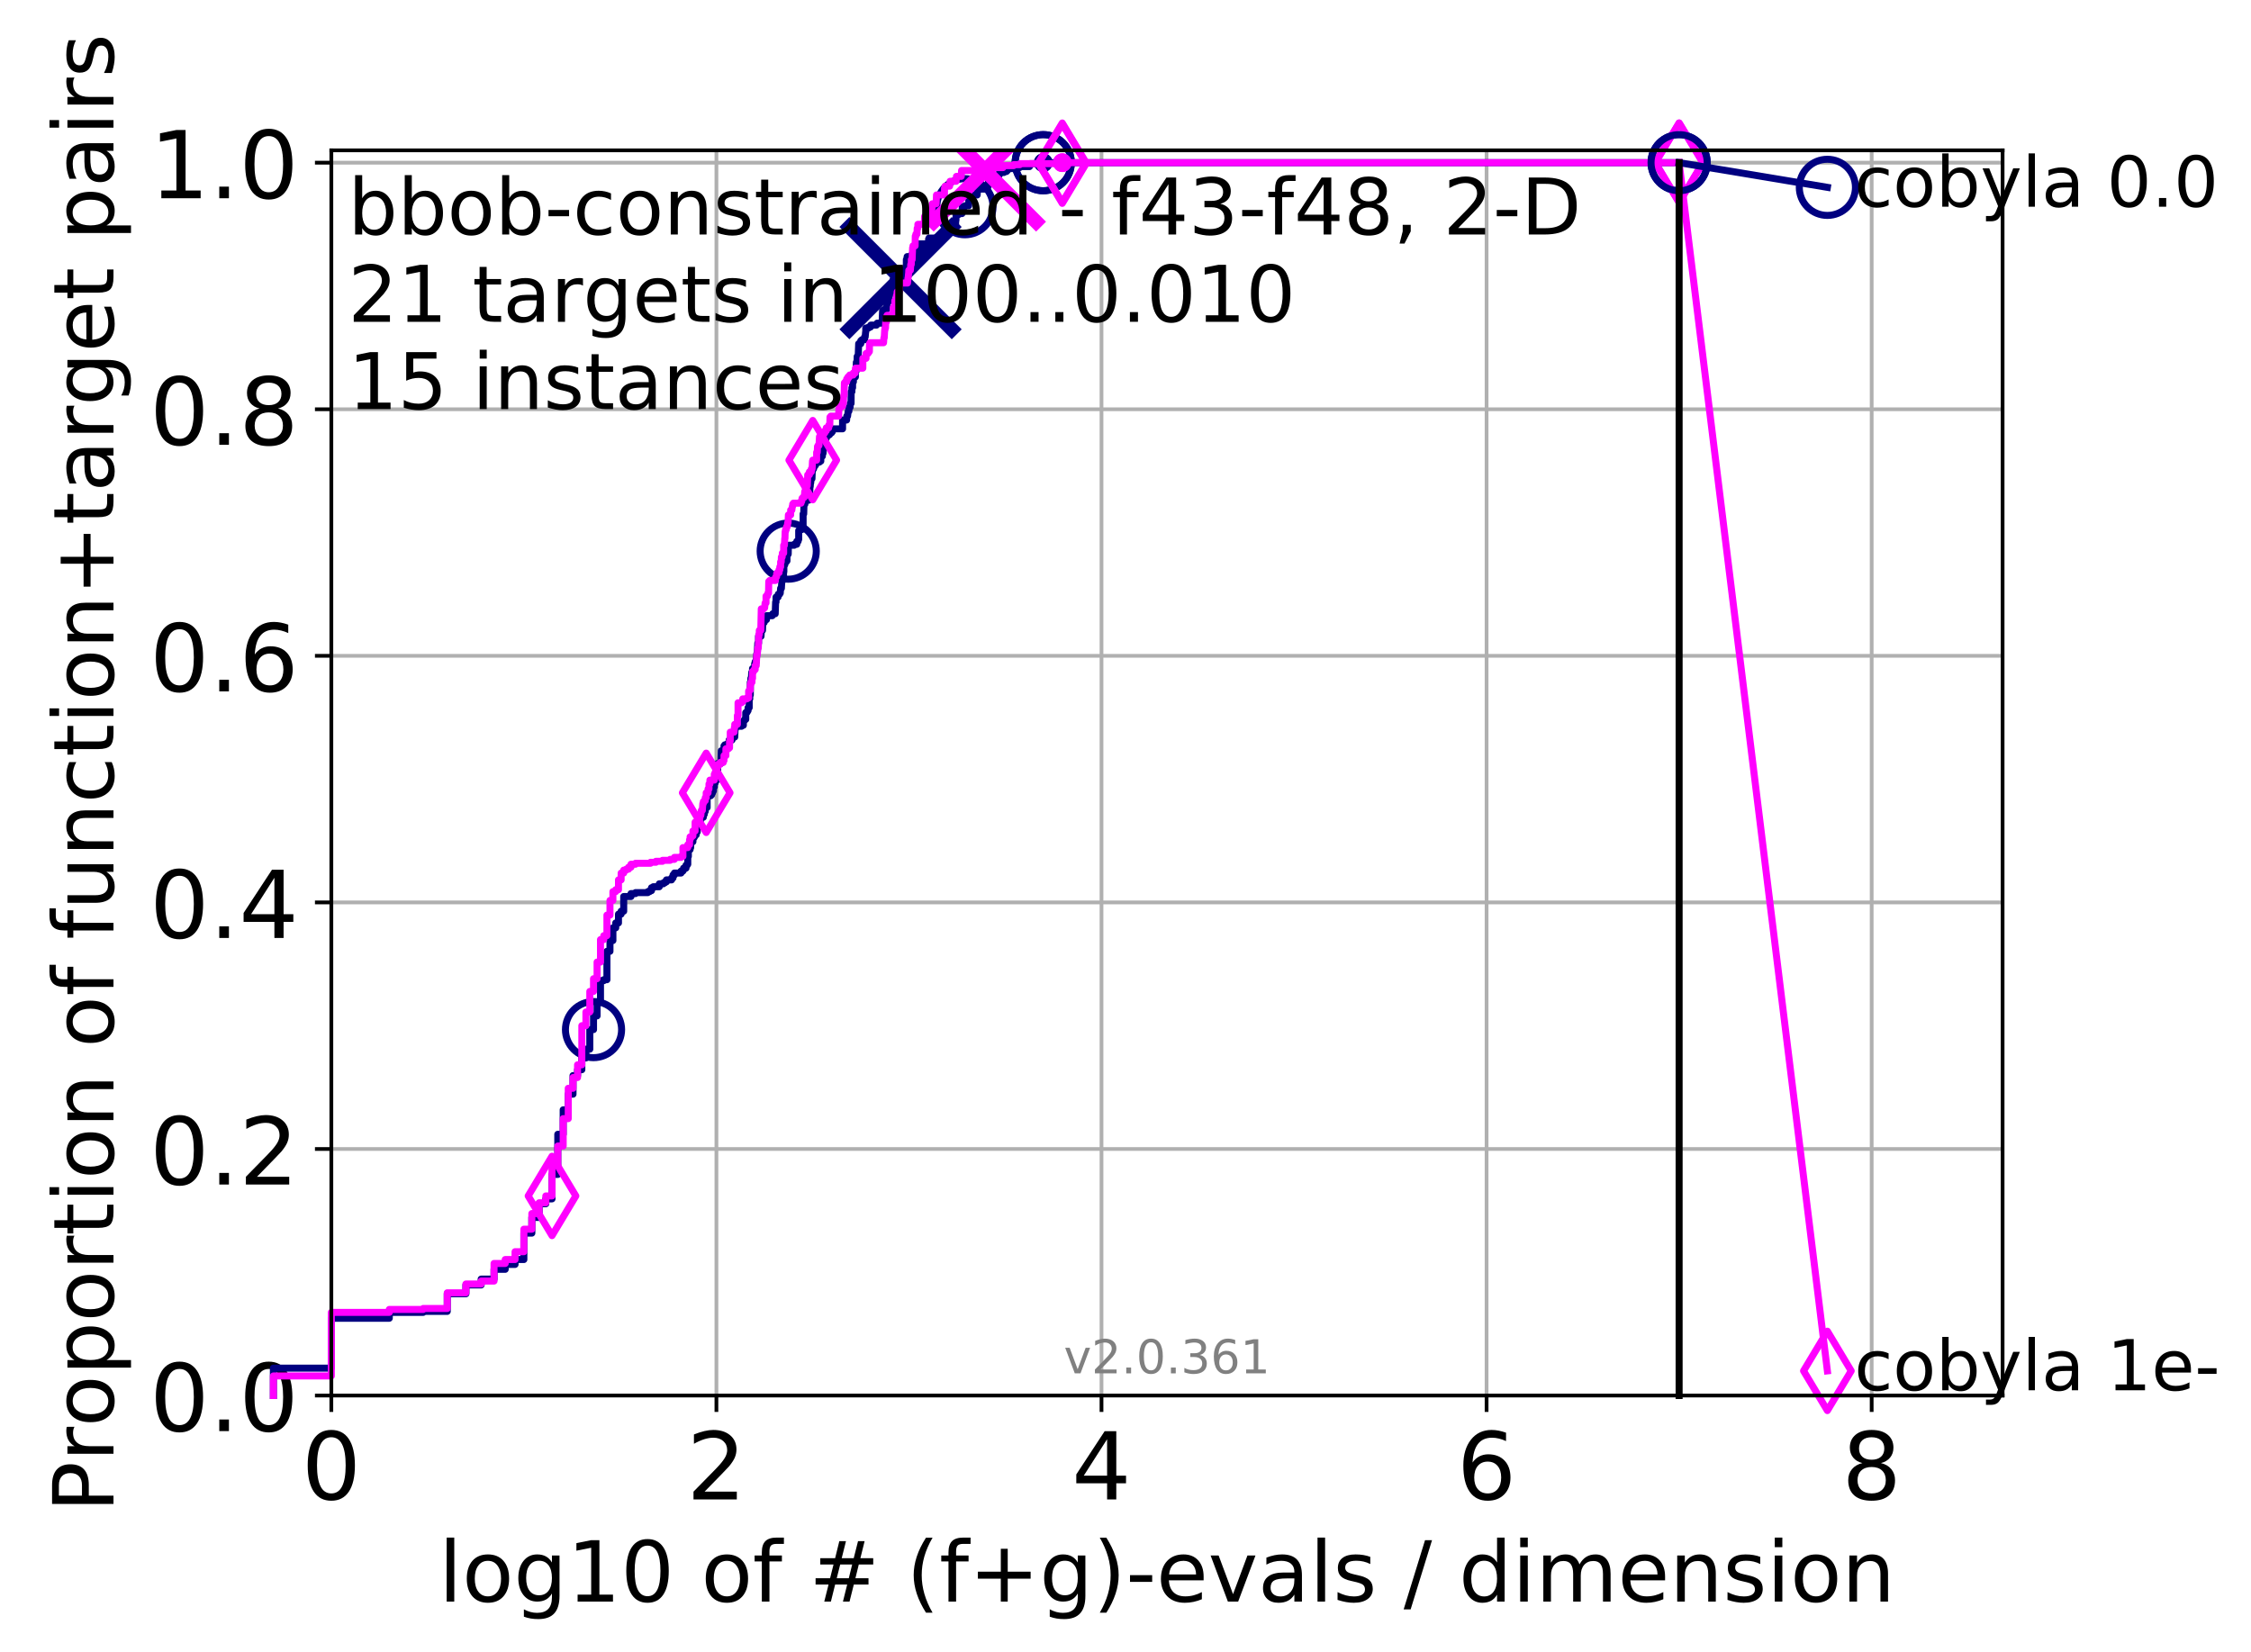 <?xml version="1.0" encoding="utf-8" standalone="no"?>
<!DOCTYPE svg PUBLIC "-//W3C//DTD SVG 1.1//EN"
  "http://www.w3.org/Graphics/SVG/1.1/DTD/svg11.dtd">
<!-- Created with matplotlib (http://matplotlib.org/) -->
<svg height="353pt" version="1.1" viewBox="0 0 481 353" width="481pt" xmlns="http://www.w3.org/2000/svg" xmlns:xlink="http://www.w3.org/1999/xlink">
 <defs>
  <style type="text/css">
*{stroke-linecap:butt;stroke-linejoin:round;}
  </style>
 </defs>
 <g id="figure_1">
  <g id="patch_1">
   <path d="M 0 353.222 
L 481.578 353.222 
L 481.578 0 
L 0 0 
z
" style="fill:#ffffff;"/>
  </g>
  <g id="axes_1">
   <g id="patch_2">
    <path d="M 70.8 298.245 
L 427.92 298.245 
L 427.92 32.133 
L 70.8 32.133 
z
" style="fill:#ffffff;"/>
   </g>
   <g id="matplotlib.axis_1">
    <g id="xtick_1">
     <g id="line2d_1">
      <path clip-path="url(#peae93526d0)" d="M 70.8 298.245 
L 70.8 32.133 
" style="fill:none;stroke:#b0b0b0;stroke-linecap:square;stroke-width:0.8;"/>
     </g>
     <g id="line2d_2">
      <defs>
       <path d="M 0 0 
L 0 3.5 
" id="mdd4fde21e7" style="stroke:#000000;stroke-width:0.8;"/>
      </defs>
      <g>
       <use style="stroke:#000000;stroke-width:0.8;" x="70.8" xlink:href="#mdd4fde21e7" y="298.245"/>
      </g>
     </g>
     <g id="text_1">
      <!-- 0 -->
      <defs>
       <path d="M 31.781 66.406 
Q 24.172 66.406 20.328 58.906 
Q 16.5 51.422 16.5 36.375 
Q 16.5 21.391 20.328 13.891 
Q 24.172 6.391 31.781 6.391 
Q 39.453 6.391 43.281 13.891 
Q 47.125 21.391 47.125 36.375 
Q 47.125 51.422 43.281 58.906 
Q 39.453 66.406 31.781 66.406 
z
M 31.781 74.219 
Q 44.047 74.219 50.516 64.516 
Q 56.984 54.828 56.984 36.375 
Q 56.984 17.969 50.516 8.266 
Q 44.047 -1.422 31.781 -1.422 
Q 19.531 -1.422 13.062 8.266 
Q 6.594 17.969 6.594 36.375 
Q 6.594 54.828 13.062 64.516 
Q 19.531 74.219 31.781 74.219 
z
" id="DejaVuSans-30"/>
      </defs>
      <g transform="translate(64.438 320.442)scale(0.2 -0.2)">
       <use xlink:href="#DejaVuSans-30"/>
      </g>
     </g>
    </g>
    <g id="xtick_2">
     <g id="line2d_3">
      <path clip-path="url(#peae93526d0)" d="M 153.086 298.245 
L 153.086 32.133 
" style="fill:none;stroke:#b0b0b0;stroke-linecap:square;stroke-width:0.8;"/>
     </g>
     <g id="line2d_4">
      <g>
       <use style="stroke:#000000;stroke-width:0.8;" x="153.086" xlink:href="#mdd4fde21e7" y="298.245"/>
      </g>
     </g>
     <g id="text_2">
      <!-- 2 -->
      <defs>
       <path d="M 19.188 8.297 
L 53.609 8.297 
L 53.609 0 
L 7.328 0 
L 7.328 8.297 
Q 12.938 14.109 22.625 23.891 
Q 32.328 33.688 34.812 36.531 
Q 39.547 41.844 41.422 45.531 
Q 43.312 49.219 43.312 52.781 
Q 43.312 58.594 39.234 62.25 
Q 35.156 65.922 28.609 65.922 
Q 23.969 65.922 18.812 64.312 
Q 13.672 62.703 7.812 59.422 
L 7.812 69.391 
Q 13.766 71.781 18.938 73 
Q 24.125 74.219 28.422 74.219 
Q 39.75 74.219 46.484 68.547 
Q 53.219 62.891 53.219 53.422 
Q 53.219 48.922 51.531 44.891 
Q 49.859 40.875 45.406 35.406 
Q 44.188 33.984 37.641 27.219 
Q 31.109 20.453 19.188 8.297 
z
" id="DejaVuSans-32"/>
      </defs>
      <g transform="translate(146.723 320.442)scale(0.2 -0.2)">
       <use xlink:href="#DejaVuSans-32"/>
      </g>
     </g>
    </g>
    <g id="xtick_3">
     <g id="line2d_5">
      <path clip-path="url(#peae93526d0)" d="M 235.371 298.245 
L 235.371 32.133 
" style="fill:none;stroke:#b0b0b0;stroke-linecap:square;stroke-width:0.8;"/>
     </g>
     <g id="line2d_6">
      <g>
       <use style="stroke:#000000;stroke-width:0.8;" x="235.371" xlink:href="#mdd4fde21e7" y="298.245"/>
      </g>
     </g>
     <g id="text_3">
      <!-- 4 -->
      <defs>
       <path d="M 37.797 64.312 
L 12.891 25.391 
L 37.797 25.391 
z
M 35.203 72.906 
L 47.609 72.906 
L 47.609 25.391 
L 58.016 25.391 
L 58.016 17.188 
L 47.609 17.188 
L 47.609 0 
L 37.797 0 
L 37.797 17.188 
L 4.891 17.188 
L 4.891 26.703 
z
" id="DejaVuSans-34"/>
      </defs>
      <g transform="translate(229.009 320.442)scale(0.2 -0.2)">
       <use xlink:href="#DejaVuSans-34"/>
      </g>
     </g>
    </g>
    <g id="xtick_4">
     <g id="line2d_7">
      <path clip-path="url(#peae93526d0)" d="M 317.657 298.245 
L 317.657 32.133 
" style="fill:none;stroke:#b0b0b0;stroke-linecap:square;stroke-width:0.8;"/>
     </g>
     <g id="line2d_8">
      <g>
       <use style="stroke:#000000;stroke-width:0.8;" x="317.657" xlink:href="#mdd4fde21e7" y="298.245"/>
      </g>
     </g>
     <g id="text_4">
      <!-- 6 -->
      <defs>
       <path d="M 33.016 40.375 
Q 26.375 40.375 22.484 35.828 
Q 18.609 31.297 18.609 23.391 
Q 18.609 15.531 22.484 10.953 
Q 26.375 6.391 33.016 6.391 
Q 39.656 6.391 43.531 10.953 
Q 47.406 15.531 47.406 23.391 
Q 47.406 31.297 43.531 35.828 
Q 39.656 40.375 33.016 40.375 
z
M 52.594 71.297 
L 52.594 62.312 
Q 48.875 64.062 45.094 64.984 
Q 41.312 65.922 37.594 65.922 
Q 27.828 65.922 22.672 59.328 
Q 17.531 52.734 16.797 39.406 
Q 19.672 43.656 24.016 45.922 
Q 28.375 48.188 33.594 48.188 
Q 44.578 48.188 50.953 41.516 
Q 57.328 34.859 57.328 23.391 
Q 57.328 12.156 50.688 5.359 
Q 44.047 -1.422 33.016 -1.422 
Q 20.359 -1.422 13.672 8.266 
Q 6.984 17.969 6.984 36.375 
Q 6.984 53.656 15.188 63.938 
Q 23.391 74.219 37.203 74.219 
Q 40.922 74.219 44.703 73.484 
Q 48.484 72.75 52.594 71.297 
z
" id="DejaVuSans-36"/>
      </defs>
      <g transform="translate(311.295 320.442)scale(0.2 -0.2)">
       <use xlink:href="#DejaVuSans-36"/>
      </g>
     </g>
    </g>
    <g id="xtick_5">
     <g id="line2d_9">
      <path clip-path="url(#peae93526d0)" d="M 399.943 298.245 
L 399.943 32.133 
" style="fill:none;stroke:#b0b0b0;stroke-linecap:square;stroke-width:0.8;"/>
     </g>
     <g id="line2d_10">
      <g>
       <use style="stroke:#000000;stroke-width:0.8;" x="399.943" xlink:href="#mdd4fde21e7" y="298.245"/>
      </g>
     </g>
     <g id="text_5">
      <!-- 8 -->
      <defs>
       <path d="M 31.781 34.625 
Q 24.75 34.625 20.719 30.859 
Q 16.703 27.094 16.703 20.516 
Q 16.703 13.922 20.719 10.156 
Q 24.75 6.391 31.781 6.391 
Q 38.812 6.391 42.859 10.172 
Q 46.922 13.969 46.922 20.516 
Q 46.922 27.094 42.891 30.859 
Q 38.875 34.625 31.781 34.625 
z
M 21.922 38.812 
Q 15.578 40.375 12.031 44.719 
Q 8.5 49.078 8.5 55.328 
Q 8.5 64.062 14.719 69.141 
Q 20.953 74.219 31.781 74.219 
Q 42.672 74.219 48.875 69.141 
Q 55.078 64.062 55.078 55.328 
Q 55.078 49.078 51.531 44.719 
Q 48 40.375 41.703 38.812 
Q 48.828 37.156 52.797 32.312 
Q 56.781 27.484 56.781 20.516 
Q 56.781 9.906 50.312 4.234 
Q 43.844 -1.422 31.781 -1.422 
Q 19.734 -1.422 13.25 4.234 
Q 6.781 9.906 6.781 20.516 
Q 6.781 27.484 10.781 32.312 
Q 14.797 37.156 21.922 38.812 
z
M 18.312 54.391 
Q 18.312 48.734 21.844 45.562 
Q 25.391 42.391 31.781 42.391 
Q 38.141 42.391 41.719 45.562 
Q 45.312 48.734 45.312 54.391 
Q 45.312 60.062 41.719 63.234 
Q 38.141 66.406 31.781 66.406 
Q 25.391 66.406 21.844 63.234 
Q 18.312 60.062 18.312 54.391 
z
" id="DejaVuSans-38"/>
      </defs>
      <g transform="translate(393.58 320.442)scale(0.2 -0.2)">
       <use xlink:href="#DejaVuSans-38"/>
      </g>
     </g>
    </g>
    <g id="text_6">
     <!-- log10 of # (f+g)-evals / dimension -->
     <defs>
      <path d="M 9.422 75.984 
L 18.406 75.984 
L 18.406 0 
L 9.422 0 
z
" id="DejaVuSans-6c"/>
      <path d="M 30.609 48.391 
Q 23.391 48.391 19.188 42.75 
Q 14.984 37.109 14.984 27.297 
Q 14.984 17.484 19.156 11.844 
Q 23.344 6.203 30.609 6.203 
Q 37.797 6.203 41.984 11.859 
Q 46.188 17.531 46.188 27.297 
Q 46.188 37.016 41.984 42.703 
Q 37.797 48.391 30.609 48.391 
z
M 30.609 56 
Q 42.328 56 49.016 48.375 
Q 55.719 40.766 55.719 27.297 
Q 55.719 13.875 49.016 6.219 
Q 42.328 -1.422 30.609 -1.422 
Q 18.844 -1.422 12.172 6.219 
Q 5.516 13.875 5.516 27.297 
Q 5.516 40.766 12.172 48.375 
Q 18.844 56 30.609 56 
z
" id="DejaVuSans-6f"/>
      <path d="M 45.406 27.984 
Q 45.406 37.75 41.375 43.109 
Q 37.359 48.484 30.078 48.484 
Q 22.859 48.484 18.828 43.109 
Q 14.797 37.75 14.797 27.984 
Q 14.797 18.266 18.828 12.891 
Q 22.859 7.516 30.078 7.516 
Q 37.359 7.516 41.375 12.891 
Q 45.406 18.266 45.406 27.984 
z
M 54.391 6.781 
Q 54.391 -7.172 48.188 -13.984 
Q 42 -20.797 29.203 -20.797 
Q 24.469 -20.797 20.266 -20.094 
Q 16.062 -19.391 12.109 -17.922 
L 12.109 -9.188 
Q 16.062 -11.328 19.922 -12.344 
Q 23.781 -13.375 27.781 -13.375 
Q 36.625 -13.375 41.016 -8.766 
Q 45.406 -4.156 45.406 5.172 
L 45.406 9.625 
Q 42.625 4.781 38.281 2.391 
Q 33.938 0 27.875 0 
Q 17.828 0 11.672 7.656 
Q 5.516 15.328 5.516 27.984 
Q 5.516 40.672 11.672 48.328 
Q 17.828 56 27.875 56 
Q 33.938 56 38.281 53.609 
Q 42.625 51.219 45.406 46.391 
L 45.406 54.688 
L 54.391 54.688 
z
" id="DejaVuSans-67"/>
      <path d="M 12.406 8.297 
L 28.516 8.297 
L 28.516 63.922 
L 10.984 60.406 
L 10.984 69.391 
L 28.422 72.906 
L 38.281 72.906 
L 38.281 8.297 
L 54.391 8.297 
L 54.391 0 
L 12.406 0 
z
" id="DejaVuSans-31"/>
      <path id="DejaVuSans-20"/>
      <path d="M 37.109 75.984 
L 37.109 68.5 
L 28.516 68.5 
Q 23.688 68.5 21.797 66.547 
Q 19.922 64.594 19.922 59.516 
L 19.922 54.688 
L 34.719 54.688 
L 34.719 47.703 
L 19.922 47.703 
L 19.922 0 
L 10.891 0 
L 10.891 47.703 
L 2.297 47.703 
L 2.297 54.688 
L 10.891 54.688 
L 10.891 58.5 
Q 10.891 67.625 15.141 71.797 
Q 19.391 75.984 28.609 75.984 
z
" id="DejaVuSans-66"/>
      <path d="M 51.125 44 
L 36.922 44 
L 32.812 27.688 
L 47.125 27.688 
z
M 43.797 71.781 
L 38.719 51.516 
L 52.984 51.516 
L 58.109 71.781 
L 65.922 71.781 
L 60.891 51.516 
L 76.125 51.516 
L 76.125 44 
L 58.984 44 
L 54.984 27.688 
L 70.516 27.688 
L 70.516 20.219 
L 53.078 20.219 
L 48 0 
L 40.188 0 
L 45.219 20.219 
L 30.906 20.219 
L 25.875 0 
L 18.016 0 
L 23.094 20.219 
L 7.719 20.219 
L 7.719 27.688 
L 24.906 27.688 
L 29 44 
L 13.281 44 
L 13.281 51.516 
L 30.906 51.516 
L 35.891 71.781 
z
" id="DejaVuSans-23"/>
      <path d="M 31 75.875 
Q 24.469 64.656 21.281 53.656 
Q 18.109 42.672 18.109 31.391 
Q 18.109 20.125 21.312 9.062 
Q 24.516 -2 31 -13.188 
L 23.188 -13.188 
Q 15.875 -1.703 12.234 9.375 
Q 8.594 20.453 8.594 31.391 
Q 8.594 42.281 12.203 53.312 
Q 15.828 64.359 23.188 75.875 
z
" id="DejaVuSans-28"/>
      <path d="M 46 62.703 
L 46 35.5 
L 73.188 35.5 
L 73.188 27.203 
L 46 27.203 
L 46 0 
L 37.797 0 
L 37.797 27.203 
L 10.594 27.203 
L 10.594 35.5 
L 37.797 35.5 
L 37.797 62.703 
z
" id="DejaVuSans-2b"/>
      <path d="M 8.016 75.875 
L 15.828 75.875 
Q 23.141 64.359 26.781 53.312 
Q 30.422 42.281 30.422 31.391 
Q 30.422 20.453 26.781 9.375 
Q 23.141 -1.703 15.828 -13.188 
L 8.016 -13.188 
Q 14.5 -2 17.703 9.062 
Q 20.906 20.125 20.906 31.391 
Q 20.906 42.672 17.703 53.656 
Q 14.5 64.656 8.016 75.875 
z
" id="DejaVuSans-29"/>
      <path d="M 4.891 31.391 
L 31.203 31.391 
L 31.203 23.391 
L 4.891 23.391 
z
" id="DejaVuSans-2d"/>
      <path d="M 56.203 29.594 
L 56.203 25.203 
L 14.891 25.203 
Q 15.484 15.922 20.484 11.062 
Q 25.484 6.203 34.422 6.203 
Q 39.594 6.203 44.453 7.469 
Q 49.312 8.734 54.109 11.281 
L 54.109 2.781 
Q 49.266 0.734 44.188 -0.344 
Q 39.109 -1.422 33.891 -1.422 
Q 20.797 -1.422 13.156 6.188 
Q 5.516 13.812 5.516 26.812 
Q 5.516 40.234 12.766 48.109 
Q 20.016 56 32.328 56 
Q 43.359 56 49.781 48.891 
Q 56.203 41.797 56.203 29.594 
z
M 47.219 32.234 
Q 47.125 39.594 43.094 43.984 
Q 39.062 48.391 32.422 48.391 
Q 24.906 48.391 20.391 44.141 
Q 15.875 39.891 15.188 32.172 
z
" id="DejaVuSans-65"/>
      <path d="M 2.984 54.688 
L 12.5 54.688 
L 29.594 8.797 
L 46.688 54.688 
L 56.203 54.688 
L 35.688 0 
L 23.484 0 
z
" id="DejaVuSans-76"/>
      <path d="M 34.281 27.484 
Q 23.391 27.484 19.188 25 
Q 14.984 22.516 14.984 16.5 
Q 14.984 11.719 18.141 8.906 
Q 21.297 6.109 26.703 6.109 
Q 34.188 6.109 38.703 11.406 
Q 43.219 16.703 43.219 25.484 
L 43.219 27.484 
z
M 52.203 31.203 
L 52.203 0 
L 43.219 0 
L 43.219 8.297 
Q 40.141 3.328 35.547 0.953 
Q 30.953 -1.422 24.312 -1.422 
Q 15.922 -1.422 10.953 3.297 
Q 6 8.016 6 15.922 
Q 6 25.141 12.172 29.828 
Q 18.359 34.516 30.609 34.516 
L 43.219 34.516 
L 43.219 35.406 
Q 43.219 41.609 39.141 45 
Q 35.062 48.391 27.688 48.391 
Q 23 48.391 18.547 47.266 
Q 14.109 46.141 10.016 43.891 
L 10.016 52.203 
Q 14.938 54.109 19.578 55.047 
Q 24.219 56 28.609 56 
Q 40.484 56 46.344 49.844 
Q 52.203 43.703 52.203 31.203 
z
" id="DejaVuSans-61"/>
      <path d="M 44.281 53.078 
L 44.281 44.578 
Q 40.484 46.531 36.375 47.5 
Q 32.281 48.484 27.875 48.484 
Q 21.188 48.484 17.844 46.438 
Q 14.5 44.391 14.5 40.281 
Q 14.5 37.156 16.891 35.375 
Q 19.281 33.594 26.516 31.984 
L 29.594 31.297 
Q 39.156 29.25 43.188 25.516 
Q 47.219 21.781 47.219 15.094 
Q 47.219 7.469 41.188 3.016 
Q 35.156 -1.422 24.609 -1.422 
Q 20.219 -1.422 15.453 -0.562 
Q 10.688 0.297 5.422 2 
L 5.422 11.281 
Q 10.406 8.688 15.234 7.391 
Q 20.062 6.109 24.812 6.109 
Q 31.156 6.109 34.562 8.281 
Q 37.984 10.453 37.984 14.406 
Q 37.984 18.062 35.516 20.016 
Q 33.062 21.969 24.703 23.781 
L 21.578 24.516 
Q 13.234 26.266 9.516 29.906 
Q 5.812 33.547 5.812 39.891 
Q 5.812 47.609 11.281 51.797 
Q 16.75 56 26.812 56 
Q 31.781 56 36.172 55.266 
Q 40.578 54.547 44.281 53.078 
z
" id="DejaVuSans-73"/>
      <path d="M 25.391 72.906 
L 33.688 72.906 
L 8.297 -9.281 
L 0 -9.281 
z
" id="DejaVuSans-2f"/>
      <path d="M 45.406 46.391 
L 45.406 75.984 
L 54.391 75.984 
L 54.391 0 
L 45.406 0 
L 45.406 8.203 
Q 42.578 3.328 38.25 0.953 
Q 33.938 -1.422 27.875 -1.422 
Q 17.969 -1.422 11.734 6.484 
Q 5.516 14.406 5.516 27.297 
Q 5.516 40.188 11.734 48.094 
Q 17.969 56 27.875 56 
Q 33.938 56 38.25 53.625 
Q 42.578 51.266 45.406 46.391 
z
M 14.797 27.297 
Q 14.797 17.391 18.875 11.75 
Q 22.953 6.109 30.078 6.109 
Q 37.203 6.109 41.297 11.75 
Q 45.406 17.391 45.406 27.297 
Q 45.406 37.203 41.297 42.844 
Q 37.203 48.484 30.078 48.484 
Q 22.953 48.484 18.875 42.844 
Q 14.797 37.203 14.797 27.297 
z
" id="DejaVuSans-64"/>
      <path d="M 9.422 54.688 
L 18.406 54.688 
L 18.406 0 
L 9.422 0 
z
M 9.422 75.984 
L 18.406 75.984 
L 18.406 64.594 
L 9.422 64.594 
z
" id="DejaVuSans-69"/>
      <path d="M 52 44.188 
Q 55.375 50.25 60.062 53.125 
Q 64.75 56 71.094 56 
Q 79.641 56 84.281 50.016 
Q 88.922 44.047 88.922 33.016 
L 88.922 0 
L 79.891 0 
L 79.891 32.719 
Q 79.891 40.578 77.094 44.375 
Q 74.312 48.188 68.609 48.188 
Q 61.625 48.188 57.562 43.547 
Q 53.516 38.922 53.516 30.906 
L 53.516 0 
L 44.484 0 
L 44.484 32.719 
Q 44.484 40.625 41.703 44.406 
Q 38.922 48.188 33.109 48.188 
Q 26.219 48.188 22.156 43.531 
Q 18.109 38.875 18.109 30.906 
L 18.109 0 
L 9.078 0 
L 9.078 54.688 
L 18.109 54.688 
L 18.109 46.188 
Q 21.188 51.219 25.484 53.609 
Q 29.781 56 35.688 56 
Q 41.656 56 45.828 52.969 
Q 50 49.953 52 44.188 
z
" id="DejaVuSans-6d"/>
      <path d="M 54.891 33.016 
L 54.891 0 
L 45.906 0 
L 45.906 32.719 
Q 45.906 40.484 42.875 44.328 
Q 39.844 48.188 33.797 48.188 
Q 26.516 48.188 22.312 43.547 
Q 18.109 38.922 18.109 30.906 
L 18.109 0 
L 9.078 0 
L 9.078 54.688 
L 18.109 54.688 
L 18.109 46.188 
Q 21.344 51.125 25.703 53.562 
Q 30.078 56 35.797 56 
Q 45.219 56 50.047 50.172 
Q 54.891 44.344 54.891 33.016 
z
" id="DejaVuSans-6e"/>
     </defs>
     <g transform="translate(93.753 342.279)scale(0.18 -0.18)">
      <use xlink:href="#DejaVuSans-6c"/>
      <use x="27.783" xlink:href="#DejaVuSans-6f"/>
      <use x="88.965" xlink:href="#DejaVuSans-67"/>
      <use x="152.441" xlink:href="#DejaVuSans-31"/>
      <use x="216.064" xlink:href="#DejaVuSans-30"/>
      <use x="279.688" xlink:href="#DejaVuSans-20"/>
      <use x="311.475" xlink:href="#DejaVuSans-6f"/>
      <use x="372.656" xlink:href="#DejaVuSans-66"/>
      <use x="407.861" xlink:href="#DejaVuSans-20"/>
      <use x="439.648" xlink:href="#DejaVuSans-23"/>
      <use x="523.438" xlink:href="#DejaVuSans-20"/>
      <use x="555.225" xlink:href="#DejaVuSans-28"/>
      <use x="594.238" xlink:href="#DejaVuSans-66"/>
      <use x="629.443" xlink:href="#DejaVuSans-2b"/>
      <use x="713.232" xlink:href="#DejaVuSans-67"/>
      <use x="776.709" xlink:href="#DejaVuSans-29"/>
      <use x="815.723" xlink:href="#DejaVuSans-2d"/>
      <use x="851.807" xlink:href="#DejaVuSans-65"/>
      <use x="913.33" xlink:href="#DejaVuSans-76"/>
      <use x="972.51" xlink:href="#DejaVuSans-61"/>
      <use x="1033.789" xlink:href="#DejaVuSans-6c"/>
      <use x="1061.572" xlink:href="#DejaVuSans-73"/>
      <use x="1113.672" xlink:href="#DejaVuSans-20"/>
      <use x="1145.459" xlink:href="#DejaVuSans-2f"/>
      <use x="1179.15" xlink:href="#DejaVuSans-20"/>
      <use x="1210.938" xlink:href="#DejaVuSans-64"/>
      <use x="1274.414" xlink:href="#DejaVuSans-69"/>
      <use x="1302.197" xlink:href="#DejaVuSans-6d"/>
      <use x="1399.609" xlink:href="#DejaVuSans-65"/>
      <use x="1461.133" xlink:href="#DejaVuSans-6e"/>
      <use x="1524.512" xlink:href="#DejaVuSans-73"/>
      <use x="1576.611" xlink:href="#DejaVuSans-69"/>
      <use x="1604.395" xlink:href="#DejaVuSans-6f"/>
      <use x="1665.576" xlink:href="#DejaVuSans-6e"/>
     </g>
    </g>
   </g>
   <g id="matplotlib.axis_2">
    <g id="ytick_1">
     <g id="line2d_11">
      <path clip-path="url(#peae93526d0)" d="M 70.8 298.245 
L 427.92 298.245 
" style="fill:none;stroke:#b0b0b0;stroke-linecap:square;stroke-width:0.8;"/>
     </g>
     <g id="line2d_12">
      <defs>
       <path d="M 0 0 
L -3.5 0 
" id="m7a20c64903" style="stroke:#000000;stroke-width:0.8;"/>
      </defs>
      <g>
       <use style="stroke:#000000;stroke-width:0.8;" x="70.8" xlink:href="#m7a20c64903" y="298.245"/>
      </g>
     </g>
     <g id="text_7">
      <!-- 0.0 -->
      <defs>
       <path d="M 10.688 12.406 
L 21 12.406 
L 21 0 
L 10.688 0 
z
" id="DejaVuSans-2e"/>
      </defs>
      <g transform="translate(31.994 305.844)scale(0.2 -0.2)">
       <use xlink:href="#DejaVuSans-30"/>
       <use x="63.623" xlink:href="#DejaVuSans-2e"/>
       <use x="95.41" xlink:href="#DejaVuSans-30"/>
      </g>
     </g>
    </g>
    <g id="ytick_2">
     <g id="line2d_13">
      <path clip-path="url(#peae93526d0)" d="M 70.8 245.55 
L 427.92 245.55 
" style="fill:none;stroke:#b0b0b0;stroke-linecap:square;stroke-width:0.8;"/>
     </g>
     <g id="line2d_14">
      <g>
       <use style="stroke:#000000;stroke-width:0.8;" x="70.8" xlink:href="#m7a20c64903" y="245.55"/>
      </g>
     </g>
     <g id="text_8">
      <!-- 0.2 -->
      <g transform="translate(31.994 253.148)scale(0.2 -0.2)">
       <use xlink:href="#DejaVuSans-30"/>
       <use x="63.623" xlink:href="#DejaVuSans-2e"/>
       <use x="95.41" xlink:href="#DejaVuSans-32"/>
      </g>
     </g>
    </g>
    <g id="ytick_3">
     <g id="line2d_15">
      <path clip-path="url(#peae93526d0)" d="M 70.8 192.854 
L 427.92 192.854 
" style="fill:none;stroke:#b0b0b0;stroke-linecap:square;stroke-width:0.8;"/>
     </g>
     <g id="line2d_16">
      <g>
       <use style="stroke:#000000;stroke-width:0.8;" x="70.8" xlink:href="#m7a20c64903" y="192.854"/>
      </g>
     </g>
     <g id="text_9">
      <!-- 0.4 -->
      <g transform="translate(31.994 200.453)scale(0.2 -0.2)">
       <use xlink:href="#DejaVuSans-30"/>
       <use x="63.623" xlink:href="#DejaVuSans-2e"/>
       <use x="95.41" xlink:href="#DejaVuSans-34"/>
      </g>
     </g>
    </g>
    <g id="ytick_4">
     <g id="line2d_17">
      <path clip-path="url(#peae93526d0)" d="M 70.8 140.159 
L 427.92 140.159 
" style="fill:none;stroke:#b0b0b0;stroke-linecap:square;stroke-width:0.8;"/>
     </g>
     <g id="line2d_18">
      <g>
       <use style="stroke:#000000;stroke-width:0.8;" x="70.8" xlink:href="#m7a20c64903" y="140.159"/>
      </g>
     </g>
     <g id="text_10">
      <!-- 0.6 -->
      <g transform="translate(31.994 147.757)scale(0.2 -0.2)">
       <use xlink:href="#DejaVuSans-30"/>
       <use x="63.623" xlink:href="#DejaVuSans-2e"/>
       <use x="95.41" xlink:href="#DejaVuSans-36"/>
      </g>
     </g>
    </g>
    <g id="ytick_5">
     <g id="line2d_19">
      <path clip-path="url(#peae93526d0)" d="M 70.8 87.464 
L 427.92 87.464 
" style="fill:none;stroke:#b0b0b0;stroke-linecap:square;stroke-width:0.8;"/>
     </g>
     <g id="line2d_20">
      <g>
       <use style="stroke:#000000;stroke-width:0.8;" x="70.8" xlink:href="#m7a20c64903" y="87.464"/>
      </g>
     </g>
     <g id="text_11">
      <!-- 0.8 -->
      <g transform="translate(31.994 95.062)scale(0.2 -0.2)">
       <use xlink:href="#DejaVuSans-30"/>
       <use x="63.623" xlink:href="#DejaVuSans-2e"/>
       <use x="95.41" xlink:href="#DejaVuSans-38"/>
      </g>
     </g>
    </g>
    <g id="ytick_6">
     <g id="line2d_21">
      <path clip-path="url(#peae93526d0)" d="M 70.8 34.768 
L 427.92 34.768 
" style="fill:none;stroke:#b0b0b0;stroke-linecap:square;stroke-width:0.8;"/>
     </g>
     <g id="line2d_22">
      <g>
       <use style="stroke:#000000;stroke-width:0.8;" x="70.8" xlink:href="#m7a20c64903" y="34.768"/>
      </g>
     </g>
     <g id="text_12">
      <!-- 1.0 -->
      <g transform="translate(31.994 42.367)scale(0.2 -0.2)">
       <use xlink:href="#DejaVuSans-31"/>
       <use x="63.623" xlink:href="#DejaVuSans-2e"/>
       <use x="95.41" xlink:href="#DejaVuSans-30"/>
      </g>
     </g>
    </g>
    <g id="text_13">
     <!-- Proportion of function+target pairs -->
     <defs>
      <path d="M 19.672 64.797 
L 19.672 37.406 
L 32.078 37.406 
Q 38.969 37.406 42.719 40.969 
Q 46.484 44.531 46.484 51.125 
Q 46.484 57.672 42.719 61.234 
Q 38.969 64.797 32.078 64.797 
z
M 9.812 72.906 
L 32.078 72.906 
Q 44.344 72.906 50.609 67.359 
Q 56.891 61.812 56.891 51.125 
Q 56.891 40.328 50.609 34.812 
Q 44.344 29.297 32.078 29.297 
L 19.672 29.297 
L 19.672 0 
L 9.812 0 
z
" id="DejaVuSans-50"/>
      <path d="M 41.109 46.297 
Q 39.594 47.172 37.812 47.578 
Q 36.031 48 33.891 48 
Q 26.266 48 22.188 43.047 
Q 18.109 38.094 18.109 28.812 
L 18.109 0 
L 9.078 0 
L 9.078 54.688 
L 18.109 54.688 
L 18.109 46.188 
Q 20.953 51.172 25.484 53.578 
Q 30.031 56 36.531 56 
Q 37.453 56 38.578 55.875 
Q 39.703 55.766 41.062 55.516 
z
" id="DejaVuSans-72"/>
      <path d="M 18.109 8.203 
L 18.109 -20.797 
L 9.078 -20.797 
L 9.078 54.688 
L 18.109 54.688 
L 18.109 46.391 
Q 20.953 51.266 25.266 53.625 
Q 29.594 56 35.594 56 
Q 45.562 56 51.781 48.094 
Q 58.016 40.188 58.016 27.297 
Q 58.016 14.406 51.781 6.484 
Q 45.562 -1.422 35.594 -1.422 
Q 29.594 -1.422 25.266 0.953 
Q 20.953 3.328 18.109 8.203 
z
M 48.688 27.297 
Q 48.688 37.203 44.609 42.844 
Q 40.531 48.484 33.406 48.484 
Q 26.266 48.484 22.188 42.844 
Q 18.109 37.203 18.109 27.297 
Q 18.109 17.391 22.188 11.75 
Q 26.266 6.109 33.406 6.109 
Q 40.531 6.109 44.609 11.75 
Q 48.688 17.391 48.688 27.297 
z
" id="DejaVuSans-70"/>
      <path d="M 18.312 70.219 
L 18.312 54.688 
L 36.812 54.688 
L 36.812 47.703 
L 18.312 47.703 
L 18.312 18.016 
Q 18.312 11.328 20.141 9.422 
Q 21.969 7.516 27.594 7.516 
L 36.812 7.516 
L 36.812 0 
L 27.594 0 
Q 17.188 0 13.234 3.875 
Q 9.281 7.766 9.281 18.016 
L 9.281 47.703 
L 2.688 47.703 
L 2.688 54.688 
L 9.281 54.688 
L 9.281 70.219 
z
" id="DejaVuSans-74"/>
      <path d="M 8.5 21.578 
L 8.5 54.688 
L 17.484 54.688 
L 17.484 21.922 
Q 17.484 14.156 20.5 10.266 
Q 23.531 6.391 29.594 6.391 
Q 36.859 6.391 41.078 11.031 
Q 45.312 15.672 45.312 23.688 
L 45.312 54.688 
L 54.297 54.688 
L 54.297 0 
L 45.312 0 
L 45.312 8.406 
Q 42.047 3.422 37.719 1 
Q 33.406 -1.422 27.688 -1.422 
Q 18.266 -1.422 13.375 4.438 
Q 8.5 10.297 8.5 21.578 
z
M 31.109 56 
z
" id="DejaVuSans-75"/>
      <path d="M 48.781 52.594 
L 48.781 44.188 
Q 44.969 46.297 41.141 47.344 
Q 37.312 48.391 33.406 48.391 
Q 24.656 48.391 19.812 42.844 
Q 14.984 37.312 14.984 27.297 
Q 14.984 17.281 19.812 11.734 
Q 24.656 6.203 33.406 6.203 
Q 37.312 6.203 41.141 7.25 
Q 44.969 8.297 48.781 10.406 
L 48.781 2.094 
Q 45.016 0.344 40.984 -0.531 
Q 36.969 -1.422 32.422 -1.422 
Q 20.062 -1.422 12.781 6.344 
Q 5.516 14.109 5.516 27.297 
Q 5.516 40.672 12.859 48.328 
Q 20.219 56 33.016 56 
Q 37.156 56 41.109 55.141 
Q 45.062 54.297 48.781 52.594 
z
" id="DejaVuSans-63"/>
     </defs>
     <g transform="translate(24.25 323.179)rotate(-90)scale(0.18 -0.18)">
      <use xlink:href="#DejaVuSans-50"/>
      <use x="60.287" xlink:href="#DejaVuSans-72"/>
      <use x="101.369" xlink:href="#DejaVuSans-6f"/>
      <use x="162.551" xlink:href="#DejaVuSans-70"/>
      <use x="226.027" xlink:href="#DejaVuSans-6f"/>
      <use x="287.209" xlink:href="#DejaVuSans-72"/>
      <use x="328.322" xlink:href="#DejaVuSans-74"/>
      <use x="367.531" xlink:href="#DejaVuSans-69"/>
      <use x="395.314" xlink:href="#DejaVuSans-6f"/>
      <use x="456.496" xlink:href="#DejaVuSans-6e"/>
      <use x="519.875" xlink:href="#DejaVuSans-20"/>
      <use x="551.662" xlink:href="#DejaVuSans-6f"/>
      <use x="612.844" xlink:href="#DejaVuSans-66"/>
      <use x="648.049" xlink:href="#DejaVuSans-20"/>
      <use x="679.836" xlink:href="#DejaVuSans-66"/>
      <use x="715.041" xlink:href="#DejaVuSans-75"/>
      <use x="778.42" xlink:href="#DejaVuSans-6e"/>
      <use x="841.799" xlink:href="#DejaVuSans-63"/>
      <use x="896.779" xlink:href="#DejaVuSans-74"/>
      <use x="935.988" xlink:href="#DejaVuSans-69"/>
      <use x="963.771" xlink:href="#DejaVuSans-6f"/>
      <use x="1024.953" xlink:href="#DejaVuSans-6e"/>
      <use x="1088.332" xlink:href="#DejaVuSans-2b"/>
      <use x="1172.121" xlink:href="#DejaVuSans-74"/>
      <use x="1211.33" xlink:href="#DejaVuSans-61"/>
      <use x="1272.609" xlink:href="#DejaVuSans-72"/>
      <use x="1313.707" xlink:href="#DejaVuSans-67"/>
      <use x="1377.184" xlink:href="#DejaVuSans-65"/>
      <use x="1438.707" xlink:href="#DejaVuSans-74"/>
      <use x="1477.916" xlink:href="#DejaVuSans-20"/>
      <use x="1509.703" xlink:href="#DejaVuSans-70"/>
      <use x="1573.18" xlink:href="#DejaVuSans-61"/>
      <use x="1634.459" xlink:href="#DejaVuSans-69"/>
      <use x="1662.242" xlink:href="#DejaVuSans-72"/>
      <use x="1703.355" xlink:href="#DejaVuSans-73"/>
     </g>
    </g>
   </g>
   <g id="line2d_23">
    <defs>
     <path d="M 0 1.5 
C 0.398 1.5 0.779 1.342 1.061 1.061 
C 1.342 0.779 1.5 0.398 1.5 0 
C 1.5 -0.398 1.342 -0.779 1.061 -1.061 
C 0.779 -1.342 0.398 -1.5 0 -1.5 
C -0.398 -1.5 -0.779 -1.342 -1.061 -1.061 
C -1.342 -0.779 -1.5 -0.398 -1.5 0 
C -1.5 0.398 -1.342 0.779 -1.061 1.061 
C -0.779 1.342 -0.398 1.5 0 1.5 
z
" id="m7284534a1a" style="stroke:#000080;"/>
    </defs>
    <g>
     <use style="fill:#000080;stroke:#000080;" x="222.922" xlink:href="#m7284534a1a" y="34.768"/>
     <use style="fill:#000080;stroke:#000080;" x="222.922" xlink:href="#m7284534a1a" y="34.768"/>
    </g>
   </g>
   <g id="line2d_24">
    <path d="M 58.415 298.245 
L 58.415 292.39 
L 70.8 292.39 
L 70.8 281.726 
L 83.185 281.726 
L 83.185 280.471 
L 90.43 280.471 
L 90.43 280.262 
L 95.57 280.262 
L 95.57 276.498 
L 99.558 276.498 
L 99.558 274.616 
L 102.815 274.616 
L 102.815 273.361 
L 105.57 273.361 
L 105.57 271.27 
L 107.956 271.27 
L 107.956 270.225 
L 110.06 270.225 
L 110.06 269.179 
L 111.943 269.179 
L 111.943 263.533 
L 113.646 263.533 
L 113.646 260.188 
L 115.201 260.188 
L 115.201 257.26 
L 116.631 257.26 
L 116.631 256.214 
L 117.955 256.214 
L 117.955 250.987 
L 119.188 250.987 
L 119.188 242.413 
L 120.341 242.413 
L 120.341 237.186 
L 121.424 237.186 
L 121.424 233.84 
L 122.445 233.84 
L 122.445 229.867 
L 123.412 229.867 
L 123.412 228.612 
L 124.328 228.612 
L 124.328 226.103 
L 125.2 226.103 
L 125.2 224.221 
L 126.031 224.221 
L 126.031 220.039 
L 126.825 220.039 
L 126.825 217.111 
L 127.586 217.111 
L 127.586 214.184 
L 128.315 214.184 
L 128.315 209.583 
L 129.016 209.583 
L 129.016 209.374 
L 129.69 209.374 
L 129.69 203.31 
L 130.34 203.31 
L 130.34 201.01 
L 130.967 201.01 
L 130.967 198.291 
L 131.573 198.291 
L 131.573 197.246 
L 132.159 197.246 
L 132.159 195.364 
L 132.726 195.364 
L 132.726 194.736 
L 133.276 194.736 
L 133.276 191.6 
L 134.831 191.6 
L 134.831 190.973 
L 135.797 190.973 
L 135.797 190.763 
L 138.416 190.763 
L 138.416 190.554 
L 138.818 190.554 
L 138.818 190.345 
L 139.211 190.345 
L 139.211 189.718 
L 139.595 189.718 
L 139.595 189.509 
L 140.878 189.509 
L 140.878 188.881 
L 141.742 188.881 
L 141.742 188.672 
L 142.076 188.672 
L 142.076 188.463 
L 142.403 188.463 
L 142.403 188.045 
L 143.506 188.045 
L 143.506 187.627 
L 143.809 187.627 
L 143.809 186.999 
L 144.107 186.999 
L 144.107 186.581 
L 145.525 186.581 
L 145.525 186.163 
L 145.93 186.163 
L 145.93 185.954 
L 146.063 185.954 
L 146.063 185.536 
L 146.585 185.536 
L 146.585 184.908 
L 146.84 184.908 
L 146.84 184.699 
L 146.966 184.699 
L 146.966 183.026 
L 147.091 183.026 
L 147.091 181.563 
L 147.462 181.563 
L 147.462 181.144 
L 147.584 181.144 
L 147.584 179.89 
L 148.064 179.89 
L 148.064 179.053 
L 148.299 179.053 
L 148.299 178.844 
L 148.416 178.844 
L 148.416 178.635 
L 148.531 178.635 
L 148.531 178.426 
L 148.76 178.426 
L 148.76 177.799 
L 148.987 177.799 
L 148.987 176.962 
L 149.099 176.962 
L 149.099 176.126 
L 149.21 176.126 
L 149.321 175.708 
L 149.43 175.708 
L 149.43 175.498 
L 149.648 175.498 
L 149.648 174.662 
L 150.287 174.662 
L 150.287 174.035 
L 150.494 174.035 
L 150.494 173.407 
L 150.7 173.407 
L 150.7 172.571 
L 151.104 172.571 
L 151.104 170.271 
L 151.302 170.271 
L 151.302 170.062 
L 151.885 170.062 
L 151.885 169.853 
L 152.075 169.853 
L 152.075 169.434 
L 152.263 169.434 
L 152.263 169.016 
L 152.449 169.016 
L 152.449 168.18 
L 152.633 168.18 
L 152.633 167.343 
L 152.816 167.343 
L 152.816 166.925 
L 152.996 166.925 
L 152.996 166.716 
L 153.175 166.716 
L 153.175 166.089 
L 153.352 166.089 
L 153.352 163.161 
L 154.042 163.161 
L 154.127 160.443 
L 154.707 160.443 
L 154.707 159.397 
L 154.87 159.397 
L 154.87 159.188 
L 155.348 159.188 
L 155.348 158.979 
L 155.815 158.979 
L 155.815 158.142 
L 156.418 158.142 
L 156.492 157.515 
L 157.001 157.515 
L 157.073 155.842 
L 157.144 155.842 
L 157.144 155.215 
L 158.448 155.215 
L 158.448 155.006 
L 158.841 155.006 
L 158.841 154.169 
L 158.97 154.169 
L 158.97 153.96 
L 159.098 153.96 
L 159.098 153.751 
L 159.351 153.751 
L 159.351 152.287 
L 159.601 152.287 
L 159.601 152.078 
L 159.725 152.078 
L 159.725 151.869 
L 159.848 151.869 
L 159.848 151.242 
L 160.091 151.242 
L 160.091 149.36 
L 160.211 149.36 
L 160.211 148.523 
L 160.331 148.523 
L 160.331 145.805 
L 160.449 145.805 
L 160.449 144.969 
L 160.567 144.969 
L 160.626 143.714 
L 160.801 143.714 
L 160.801 142.877 
L 161.259 142.877 
L 161.259 141.832 
L 161.372 141.832 
L 161.372 141.414 
L 161.595 141.414 
L 161.706 139.741 
L 161.816 139.741 
L 161.925 137.441 
L 162.088 137.441 
L 162.088 135.977 
L 162.62 135.977 
L 162.672 134.931 
L 162.776 134.931 
L 162.776 134.722 
L 162.931 134.722 
L 162.983 133.049 
L 163.288 133.049 
L 163.389 132.422 
L 163.786 132.422 
L 163.786 131.586 
L 165.019 131.586 
L 165.11 131.167 
L 165.649 131.167 
L 165.737 128.658 
L 165.825 128.658 
L 165.825 127.613 
L 166.257 127.613 
L 166.3 126.985 
L 166.596 126.985 
L 166.596 126.776 
L 166.722 126.776 
L 166.805 125.731 
L 166.97 125.731 
L 167.052 124.267 
L 167.133 124.267 
L 167.215 123.849 
L 167.376 123.849 
L 167.456 122.176 
L 167.496 122.176 
L 167.496 120.712 
L 167.694 120.712 
L 167.694 120.085 
L 168.007 120.085 
L 168.007 119.875 
L 168.161 119.875 
L 168.161 118.621 
L 168.314 118.621 
L 168.314 118.412 
L 168.428 118.412 
L 168.466 116.739 
L 168.542 116.739 
L 168.542 116.53 
L 169.707 116.53 
L 169.707 116.321 
L 170.262 116.321 
L 170.262 115.693 
L 170.533 115.693 
L 170.634 115.275 
L 170.667 115.275 
L 170.667 113.393 
L 170.866 113.393 
L 170.866 113.184 
L 171.323 113.184 
L 171.323 112.766 
L 171.61 112.766 
L 171.61 109.838 
L 171.737 109.838 
L 171.799 107.747 
L 171.986 107.747 
L 171.986 106.911 
L 172.775 106.911 
L 172.775 106.493 
L 172.894 106.493 
L 172.953 105.656 
L 173.011 105.656 
L 173.07 103.983 
L 173.128 103.983 
L 173.186 103.147 
L 173.244 103.147 
L 173.244 102.519 
L 173.359 102.519 
L 173.359 102.31 
L 173.502 102.31 
L 173.588 100.219 
L 173.841 100.219 
L 173.841 99.592 
L 174.146 99.592 
L 174.146 99.383 
L 174.283 99.383 
L 174.283 98.965 
L 174.581 98.965 
L 174.581 98.755 
L 175.109 98.755 
L 175.109 98.546 
L 175.393 98.546 
L 175.393 97.501 
L 175.724 97.501 
L 175.749 96.873 
L 175.874 96.873 
L 175.949 95.828 
L 176.023 95.828 
L 176.122 93.946 
L 176.366 93.946 
L 176.366 93.737 
L 176.535 93.737 
L 176.631 93.11 
L 176.963 93.11 
L 176.963 92.9 
L 177.266 92.9 
L 177.335 92.482 
L 177.699 92.482 
L 177.699 92.273 
L 177.856 92.273 
L 177.856 91.646 
L 180.04 91.646 
L 180.04 89.764 
L 180.908 89.764 
L 180.946 88.927 
L 181.114 88.927 
L 181.207 88.091 
L 181.244 88.091 
L 181.244 87.882 
L 181.391 87.882 
L 181.428 87.045 
L 181.646 87.045 
L 181.682 86.209 
L 181.861 86.209 
L 181.879 83.7 
L 182.039 83.7 
L 182.039 82.863 
L 182.18 82.863 
L 182.18 81.609 
L 182.354 81.609 
L 182.389 80.563 
L 182.783 80.563 
L 182.783 79.308 
L 182.935 79.308 
L 182.985 77.426 
L 183.136 77.426 
L 183.169 76.172 
L 183.383 76.172 
L 183.481 73.453 
L 183.932 73.453 
L 183.932 72.826 
L 184.153 72.826 
L 184.153 72.617 
L 184.755 72.617 
L 184.755 71.99 
L 184.876 71.99 
L 184.967 70.944 
L 184.997 70.944 
L 184.997 70.108 
L 185.6 70.108 
L 185.6 69.898 
L 186.001 69.898 
L 186.086 69.48 
L 187.298 69.48 
L 187.298 69.271 
L 187.442 69.271 
L 187.442 69.062 
L 188.482 69.062 
L 188.593 66.344 
L 188.945 66.344 
L 188.945 66.134 
L 189.454 66.134 
L 189.547 64.671 
L 189.57 64.671 
L 189.57 64.462 
L 189.903 64.462 
L 189.994 63.416 
L 190.017 63.416 
L 190.017 62.998 
L 190.174 62.998 
L 190.23 61.952 
L 190.286 61.952 
L 190.386 61.534 
L 190.65 61.534 
L 190.65 61.325 
L 190.78 61.325 
L 190.867 59.652 
L 190.996 59.652 
L 190.996 59.443 
L 192.884 59.443 
L 192.961 58.397 
L 193.368 58.397 
L 193.368 57.77 
L 193.657 57.77 
L 193.675 55.47 
L 193.785 55.47 
L 193.84 54.843 
L 194.6 54.843 
L 194.6 54.633 
L 195.396 54.633 
L 195.396 54.424 
L 195.629 54.424 
L 195.629 53.797 
L 196.069 53.797 
L 196.101 52.961 
L 196.293 52.961 
L 196.293 52.124 
L 198.401 52.124 
L 198.429 51.079 
L 198.527 51.079 
L 198.527 50.87 
L 201.021 50.87 
L 201.07 50.451 
L 201.155 50.451 
L 201.155 49.824 
L 202.793 49.824 
L 202.904 49.197 
L 204.131 49.197 
L 204.228 47.106 
L 204.269 47.106 
L 204.304 45.851 
L 204.85 45.851 
L 204.85 45.642 
L 205.565 45.642 
L 205.622 44.178 
L 206.189 44.178 
L 206.189 43.969 
L 206.976 43.969 
L 207.064 41.878 
L 207.099 41.878 
L 207.099 41.669 
L 208.802 41.669 
L 208.896 40.414 
L 210.672 40.414 
L 210.672 40.205 
L 211.007 40.205 
L 211.063 39.787 
L 211.174 39.787 
L 211.195 38.95 
L 211.48 38.95 
L 211.48 38.741 
L 211.696 38.741 
L 211.696 38.532 
L 211.837 38.532 
L 211.837 38.323 
L 212.045 38.323 
L 212.045 38.114 
L 212.826 38.114 
L 212.936 37.487 
L 213.467 37.487 
L 213.467 37.068 
L 213.781 37.068 
L 213.781 36.859 
L 214.531 36.859 
L 214.531 36.65 
L 215.073 36.65 
L 215.073 36.441 
L 215.286 36.441 
L 215.286 36.023 
L 216.415 36.023 
L 216.415 35.814 
L 217.884 35.814 
L 217.884 35.605 
L 219.983 35.605 
L 220.055 34.977 
L 222.922 34.977 
L 222.922 34.768 
L 358.8 34.768 
L 358.8 34.768 
" style="fill:none;stroke:#000080;stroke-linecap:square;stroke-width:1.5;"/>
   </g>
   <g id="line2d_25">
    <defs>
     <path d="M 0 6 
C 1.591 6 3.117 5.368 4.243 4.243 
C 5.368 3.117 6 1.591 6 0 
C 6 -1.591 5.368 -3.117 4.243 -4.243 
C 3.117 -5.368 1.591 -6 0 -6 
C -1.591 -6 -3.117 -5.368 -4.243 -4.243 
C -5.368 -3.117 -6 -1.591 -6 0 
C -6 1.591 -5.368 3.117 -4.243 4.243 
C -3.117 5.368 -1.591 6 0 6 
z
" id="m1484be349e" style="stroke:#000080;stroke-width:1.5;"/>
    </defs>
    <g>
     <use style="fill:none;stroke:#000080;stroke-width:1.5;" x="126.825" xlink:href="#m1484be349e" y="220.039"/>
     <use style="fill:none;stroke:#000080;stroke-width:1.5;" x="168.428" xlink:href="#m1484be349e" y="117.784"/>
     <use style="fill:none;stroke:#000080;stroke-width:1.5;" x="206.189" xlink:href="#m1484be349e" y="44.178"/>
     <use style="fill:none;stroke:#000080;stroke-width:1.5;" x="222.922" xlink:href="#m1484be349e" y="34.768"/>
     <use style="fill:none;stroke:#000080;stroke-width:1.5;" x="222.922" xlink:href="#m1484be349e" y="34.768"/>
     <use style="fill:none;stroke:#000080;stroke-width:1.5;" x="358.8" xlink:href="#m1484be349e" y="34.768"/>
    </g>
   </g>
   <g id="line2d_26"/>
   <g id="line2d_27">
    <path clip-path="url(#peae93526d0)" d="M 192.435 59.443 
" style="fill:none;stroke:#000080;stroke-linecap:square;stroke-width:1.5;"/>
    <defs>
     <path d="M -12 12 
L 12 -12 
M -12 -12 
L 12 12 
" id="md54b733200" style="stroke:#000080;stroke-width:3;"/>
    </defs>
    <g clip-path="url(#peae93526d0)">
     <use style="fill:#000080;stroke:#000080;stroke-width:3;" x="192.435" xlink:href="#md54b733200" y="59.443"/>
    </g>
   </g>
   <g id="line2d_28">
    <defs>
     <path d="M 0 1.5 
C 0.398 1.5 0.779 1.342 1.061 1.061 
C 1.342 0.779 1.5 0.398 1.5 0 
C 1.5 -0.398 1.342 -0.779 1.061 -1.061 
C 0.779 -1.342 0.398 -1.5 0 -1.5 
C -0.398 -1.5 -0.779 -1.342 -1.061 -1.061 
C -1.342 -0.779 -1.5 -0.398 -1.5 0 
C -1.5 0.398 -1.342 0.779 -1.061 1.061 
C -0.779 1.342 -0.398 1.5 0 1.5 
z
" id="m98cee3f980" style="stroke:#ff00ff;"/>
    </defs>
    <g>
     <use style="fill:#ff00ff;stroke:#ff00ff;" x="226.989" xlink:href="#m98cee3f980" y="34.768"/>
     <use style="fill:#ff00ff;stroke:#ff00ff;" x="226.989" xlink:href="#m98cee3f980" y="34.768"/>
    </g>
   </g>
   <g id="line2d_29">
    <path d="M 58.415 298.245 
L 58.415 294.063 
L 70.8 294.063 
L 70.8 280.471 
L 83.185 280.471 
L 83.185 279.844 
L 90.43 279.844 
L 90.43 279.635 
L 95.57 279.635 
L 95.57 276.289 
L 99.558 276.289 
L 99.558 274.407 
L 102.815 274.407 
L 102.815 273.78 
L 105.57 273.78 
L 105.57 270.016 
L 107.956 270.016 
L 107.956 269.179 
L 110.06 269.179 
L 110.06 267.506 
L 111.943 267.506 
L 111.943 262.697 
L 113.646 262.697 
L 113.646 259.351 
L 115.201 259.351 
L 115.201 257.051 
L 116.631 257.051 
L 116.631 255.587 
L 117.955 255.587 
L 117.955 248.896 
L 119.188 248.896 
L 119.188 244.923 
L 120.341 244.923 
L 120.341 239.068 
L 121.424 239.068 
L 121.424 232.585 
L 122.445 232.585 
L 122.445 230.285 
L 123.412 230.285 
L 123.412 227.567 
L 124.328 227.567 
L 124.328 219.202 
L 125.2 219.202 
L 125.2 216.275 
L 126.031 216.275 
L 126.031 211.883 
L 126.825 211.883 
L 126.825 209.165 
L 127.586 209.165 
L 127.586 205.61 
L 128.315 205.61 
L 128.315 200.801 
L 129.016 200.801 
L 129.016 199.964 
L 129.69 199.964 
L 129.69 195.573 
L 130.34 195.573 
L 130.34 192.436 
L 130.967 192.436 
L 130.967 190.554 
L 131.573 190.554 
L 131.573 190.136 
L 132.159 190.136 
L 132.159 188.045 
L 132.726 188.045 
L 132.726 186.581 
L 133.276 186.581 
L 133.276 185.954 
L 133.809 185.954 
L 133.809 185.745 
L 134.327 185.745 
L 134.327 185.327 
L 134.831 185.327 
L 134.831 184.699 
L 135.797 184.699 
L 135.797 184.49 
L 139.015 184.49 
L 139.015 184.281 
L 140.156 184.281 
L 140.156 184.072 
L 141.572 184.072 
L 141.572 183.863 
L 143.198 183.863 
L 143.198 183.654 
L 144.107 183.654 
L 144.107 183.235 
L 145.525 183.235 
L 145.525 183.026 
L 145.93 183.026 
L 145.93 181.144 
L 146.966 181.144 
L 146.966 180.517 
L 147.34 180.517 
L 147.34 179.472 
L 147.462 179.472 
L 147.462 178.844 
L 147.826 178.844 
L 147.826 178.635 
L 148.064 178.635 
L 148.064 177.59 
L 148.531 177.59 
L 148.531 175.708 
L 149.099 175.708 
L 149.099 175.289 
L 149.321 175.289 
L 149.43 174.871 
L 149.54 174.871 
L 149.648 174.244 
L 149.756 174.244 
L 149.864 173.198 
L 150.076 173.198 
L 150.182 171.734 
L 150.287 171.734 
L 150.287 171.316 
L 150.494 171.316 
L 150.494 171.107 
L 150.7 171.107 
L 150.7 170.48 
L 150.903 170.48 
L 150.903 169.434 
L 151.302 169.434 
L 151.302 168.598 
L 151.498 168.598 
L 151.498 167.552 
L 151.693 167.552 
L 151.693 166.716 
L 152.633 166.716 
L 152.633 165.461 
L 152.816 165.461 
L 152.816 165.043 
L 153.175 165.043 
L 153.175 163.997 
L 153.352 163.997 
L 153.352 163.37 
L 153.872 163.37 
L 153.872 162.952 
L 154.543 162.952 
L 154.543 162.534 
L 154.707 162.534 
L 154.707 161.488 
L 155.111 161.488 
L 155.111 160.024 
L 155.661 160.024 
L 155.661 159.815 
L 155.891 159.815 
L 155.891 158.352 
L 156.043 158.352 
L 156.043 156.47 
L 156.857 156.47 
L 156.929 155.424 
L 157.001 155.424 
L 157.001 154.797 
L 157.566 154.797 
L 157.566 152.915 
L 157.705 152.915 
L 157.705 150.196 
L 158.448 150.196 
L 158.448 149.987 
L 158.711 149.987 
L 158.711 149.36 
L 159.601 149.36 
L 159.601 149.151 
L 159.97 149.151 
L 159.97 147.687 
L 160.091 147.687 
L 160.091 147.478 
L 160.331 147.478 
L 160.331 146.223 
L 160.449 146.223 
L 160.449 145.805 
L 160.684 145.805 
L 160.684 144.969 
L 160.801 144.969 
L 160.801 143.505 
L 161.031 143.505 
L 161.031 143.296 
L 161.146 143.296 
L 161.146 143.087 
L 161.372 143.087 
L 161.372 142.25 
L 161.595 142.25 
L 161.706 139.95 
L 161.816 139.95 
L 161.925 138.486 
L 162.034 138.486 
L 162.142 135.559 
L 162.249 135.559 
L 162.249 134.722 
L 162.567 134.722 
L 162.672 130.122 
L 163.187 130.122 
L 163.187 129.913 
L 163.389 129.913 
L 163.489 128.867 
L 163.687 128.867 
L 163.687 127.403 
L 163.981 127.403 
L 164.078 126.776 
L 164.222 126.776 
L 164.27 124.267 
L 164.46 124.267 
L 164.46 124.058 
L 165.693 124.058 
L 165.693 123.43 
L 165.825 123.43 
L 165.825 123.221 
L 165.956 123.221 
L 165.956 122.594 
L 166.086 122.594 
L 166.086 122.385 
L 166.47 122.385 
L 166.47 121.757 
L 166.638 121.757 
L 166.638 121.13 
L 166.805 121.13 
L 166.805 120.085 
L 166.929 120.085 
L 166.97 119.039 
L 167.133 119.039 
L 167.174 118.203 
L 167.456 118.203 
L 167.456 116.53 
L 167.615 116.53 
L 167.694 115.066 
L 167.734 115.066 
L 167.773 113.602 
L 167.851 113.602 
L 167.851 113.184 
L 168.007 113.184 
L 168.084 112.557 
L 168.238 112.557 
L 168.314 111.72 
L 168.39 111.72 
L 168.466 110.047 
L 168.951 110.047 
L 168.951 109.002 
L 169.206 109.002 
L 169.315 108.165 
L 169.386 108.165 
L 169.386 107.747 
L 169.529 107.747 
L 169.529 107.538 
L 171.161 107.538 
L 171.161 107.12 
L 171.323 107.12 
L 171.387 106.493 
L 171.579 106.493 
L 171.579 106.283 
L 171.862 106.283 
L 171.955 105.029 
L 172.079 105.029 
L 172.172 103.774 
L 172.506 103.774 
L 172.596 101.474 
L 172.953 101.474 
L 172.953 100.847 
L 173.359 100.847 
L 173.359 100.219 
L 173.531 100.219 
L 173.616 98.546 
L 173.673 98.546 
L 173.673 98.337 
L 174.5 98.337 
L 174.5 96.664 
L 174.634 96.664 
L 174.688 95.41 
L 174.794 95.41 
L 174.794 95.201 
L 175.005 95.201 
L 175.109 93.319 
L 175.623 93.319 
L 175.623 92.691 
L 176.122 92.691 
L 176.122 92.482 
L 176.269 92.482 
L 176.269 92.064 
L 176.559 92.064 
L 176.559 91.437 
L 177.08 91.437 
L 177.127 90.809 
L 177.312 90.809 
L 177.358 89.136 
L 177.541 89.136 
L 177.541 88.927 
L 179.19 88.927 
L 179.273 87.254 
L 179.437 87.254 
L 179.437 86.836 
L 180.04 86.836 
L 180.04 86.209 
L 180.217 86.209 
L 180.276 84.536 
L 180.373 84.536 
L 180.431 81.818 
L 180.623 81.818 
L 180.623 81.609 
L 180.927 81.609 
L 180.927 80.981 
L 181.188 80.981 
L 181.188 80.563 
L 181.501 80.563 
L 181.573 80.145 
L 182.319 80.145 
L 182.319 79.727 
L 182.732 79.727 
L 182.8 78.681 
L 184.372 78.681 
L 184.372 76.59 
L 185.056 76.59 
L 185.056 75.544 
L 185.484 75.544 
L 185.484 75.335 
L 185.629 75.335 
L 185.629 75.126 
L 185.773 75.126 
L 185.802 73.453 
L 185.916 73.453 
L 185.916 73.244 
L 188.8 73.244 
L 188.873 72.199 
L 188.945 72.199 
L 189.041 70.526 
L 189.1 70.526 
L 189.1 70.108 
L 189.219 70.108 
L 189.254 68.853 
L 189.395 68.853 
L 189.465 67.598 
L 189.558 67.598 
L 189.558 67.389 
L 190.878 67.389 
L 190.878 65.716 
L 191.081 65.716 
L 191.145 65.089 
L 191.209 65.089 
L 191.209 64.253 
L 191.502 64.253 
L 191.544 63.207 
L 191.627 63.207 
L 191.709 62.371 
L 192.156 62.371 
L 192.236 60.489 
L 193.922 60.489 
L 194.022 59.443 
L 194.049 59.443 
L 194.157 58.397 
L 194.166 58.397 
L 194.193 57.77 
L 194.53 57.77 
L 194.617 56.515 
L 194.722 56.515 
L 194.739 55.47 
L 194.904 55.47 
L 195.007 52.961 
L 195.041 52.961 
L 195.092 52.542 
L 195.546 52.542 
L 195.579 50.451 
L 195.711 50.451 
L 195.711 50.033 
L 195.94 50.033 
L 195.988 48.778 
L 196.133 48.778 
L 196.133 47.942 
L 197.538 47.942 
L 197.568 46.269 
L 198.758 46.269 
L 198.868 45.433 
L 198.882 45.433 
L 198.882 45.224 
L 199.094 45.224 
L 199.149 44.178 
L 199.216 44.178 
L 199.216 43.551 
L 200.035 43.551 
L 200.113 41.669 
L 201.816 41.669 
L 201.827 40.205 
L 201.955 40.205 
L 201.955 39.787 
L 202.92 39.787 
L 203.019 38.741 
L 204.314 38.741 
L 204.375 37.696 
L 205.403 37.696 
L 205.47 36.441 
L 210.654 36.441 
L 210.654 36.232 
L 211.108 36.232 
L 211.108 36.023 
L 211.564 36.023 
L 211.564 35.814 
L 214.317 35.814 
L 214.317 35.605 
L 214.459 35.605 
L 214.459 35.395 
L 216.605 35.395 
L 216.605 35.186 
L 217.931 35.186 
L 217.931 34.977 
L 226.989 34.977 
L 226.989 34.768 
L 358.8 34.768 
L 358.8 34.768 
" style="fill:none;stroke:#ff00ff;stroke-linecap:square;stroke-width:1.5;"/>
   </g>
   <g id="line2d_30">
    <defs>
     <path d="M -0 8.485 
L 5.091 0 
L 0 -8.485 
L -5.091 -0 
z
" id="mffd4bf5e01" style="stroke:#ff00ff;stroke-linejoin:miter;stroke-width:1.5;"/>
    </defs>
    <g>
     <use style="fill:none;stroke:#ff00ff;stroke-linejoin:miter;stroke-width:1.5;" x="117.955" xlink:href="#mffd4bf5e01" y="255.587"/>
     <use style="fill:none;stroke:#ff00ff;stroke-linejoin:miter;stroke-width:1.5;" x="150.903" xlink:href="#mffd4bf5e01" y="169.434"/>
     <use style="fill:none;stroke:#ff00ff;stroke-linejoin:miter;stroke-width:1.5;" x="173.673" xlink:href="#mffd4bf5e01" y="98.337"/>
     <use style="fill:none;stroke:#ff00ff;stroke-linejoin:miter;stroke-width:1.5;" x="226.989" xlink:href="#mffd4bf5e01" y="34.977"/>
     <use style="fill:none;stroke:#ff00ff;stroke-linejoin:miter;stroke-width:1.5;" x="226.989" xlink:href="#mffd4bf5e01" y="34.768"/>
     <use style="fill:none;stroke:#ff00ff;stroke-linejoin:miter;stroke-width:1.5;" x="358.8" xlink:href="#mffd4bf5e01" y="34.768"/>
    </g>
   </g>
   <g id="line2d_31"/>
   <g id="line2d_32">
    <path clip-path="url(#peae93526d0)" d="M 210.454 36.441 
" style="fill:none;stroke:#ff00ff;stroke-linecap:square;stroke-width:1.5;"/>
    <defs>
     <path d="M -12 12 
L 12 -12 
M -12 -12 
L 12 12 
" id="me60873fd71" style="stroke:#ff00ff;stroke-width:3;"/>
    </defs>
    <g clip-path="url(#peae93526d0)">
     <use style="fill:#ff00ff;stroke:#ff00ff;stroke-width:3;" x="210.454" xlink:href="#me60873fd71" y="36.441"/>
    </g>
   </g>
   <g id="line2d_33">
    <path d="M 358.8 34.768 
L 390.48 292.976 
" style="fill:none;stroke:#ff00ff;stroke-linecap:square;stroke-width:1.5;"/>
    <g>
     <use style="fill:none;stroke:#ff00ff;stroke-linejoin:miter;stroke-width:1.5;" x="358.8" xlink:href="#mffd4bf5e01" y="34.768"/>
     <use style="fill:none;stroke:#ff00ff;stroke-linejoin:miter;stroke-width:1.5;" x="390.48" xlink:href="#mffd4bf5e01" y="292.976"/>
    </g>
   </g>
   <g id="line2d_34">
    <path d="M 358.8 34.768 
L 390.48 40.038 
" style="fill:none;stroke:#000080;stroke-linecap:square;stroke-width:1.5;"/>
    <g>
     <use style="fill:none;stroke:#000080;stroke-width:1.5;" x="358.8" xlink:href="#m1484be349e" y="34.768"/>
     <use style="fill:none;stroke:#000080;stroke-width:1.5;" x="390.48" xlink:href="#m1484be349e" y="40.038"/>
    </g>
   </g>
   <g id="line2d_35">
    <path d="M 358.8 298.245 
L 358.8 34.768 
" style="fill:none;stroke:#000000;stroke-linecap:square;stroke-width:1.5;"/>
   </g>
   <g id="patch_3">
    <path d="M 70.8 298.245 
L 70.8 32.133 
" style="fill:none;stroke:#000000;stroke-linecap:square;stroke-linejoin:miter;stroke-width:0.8;"/>
   </g>
   <g id="patch_4">
    <path d="M 427.92 298.245 
L 427.92 32.133 
" style="fill:none;stroke:#000000;stroke-linecap:square;stroke-linejoin:miter;stroke-width:0.8;"/>
   </g>
   <g id="patch_5">
    <path d="M 70.8 298.245 
L 427.92 298.245 
" style="fill:none;stroke:#000000;stroke-linecap:square;stroke-linejoin:miter;stroke-width:0.8;"/>
   </g>
   <g id="patch_6">
    <path d="M 70.8 32.133 
L 427.92 32.133 
" style="fill:none;stroke:#000000;stroke-linecap:square;stroke-linejoin:miter;stroke-width:0.8;"/>
   </g>
   <g id="text_14">
    <!-- cobyla 1e- -->
    <defs>
     <path d="M 48.688 27.297 
Q 48.688 37.203 44.609 42.844 
Q 40.531 48.484 33.406 48.484 
Q 26.266 48.484 22.188 42.844 
Q 18.109 37.203 18.109 27.297 
Q 18.109 17.391 22.188 11.75 
Q 26.266 6.109 33.406 6.109 
Q 40.531 6.109 44.609 11.75 
Q 48.688 17.391 48.688 27.297 
z
M 18.109 46.391 
Q 20.953 51.266 25.266 53.625 
Q 29.594 56 35.594 56 
Q 45.562 56 51.781 48.094 
Q 58.016 40.188 58.016 27.297 
Q 58.016 14.406 51.781 6.484 
Q 45.562 -1.422 35.594 -1.422 
Q 29.594 -1.422 25.266 0.953 
Q 20.953 3.328 18.109 8.203 
L 18.109 0 
L 9.078 0 
L 9.078 75.984 
L 18.109 75.984 
z
" id="DejaVuSans-62"/>
     <path d="M 32.172 -5.078 
Q 28.375 -14.844 24.75 -17.812 
Q 21.141 -20.797 15.094 -20.797 
L 7.906 -20.797 
L 7.906 -13.281 
L 13.188 -13.281 
Q 16.891 -13.281 18.938 -11.516 
Q 21 -9.766 23.484 -3.219 
L 25.094 0.875 
L 2.984 54.688 
L 12.5 54.688 
L 29.594 11.922 
L 46.688 54.688 
L 56.203 54.688 
z
" id="DejaVuSans-79"/>
    </defs>
    <g transform="translate(396.24 297.115)scale(0.15 -0.15)">
     <use xlink:href="#DejaVuSans-63"/>
     <use x="54.98" xlink:href="#DejaVuSans-6f"/>
     <use x="116.162" xlink:href="#DejaVuSans-62"/>
     <use x="179.639" xlink:href="#DejaVuSans-79"/>
     <use x="238.818" xlink:href="#DejaVuSans-6c"/>
     <use x="266.602" xlink:href="#DejaVuSans-61"/>
     <use x="327.881" xlink:href="#DejaVuSans-20"/>
     <use x="359.668" xlink:href="#DejaVuSans-31"/>
     <use x="423.291" xlink:href="#DejaVuSans-65"/>
     <use x="484.814" xlink:href="#DejaVuSans-2d"/>
    </g>
   </g>
   <g id="text_15">
    <!-- cobyla 0.0 -->
    <g transform="translate(396.24 44.177)scale(0.15 -0.15)">
     <use xlink:href="#DejaVuSans-63"/>
     <use x="54.98" xlink:href="#DejaVuSans-6f"/>
     <use x="116.162" xlink:href="#DejaVuSans-62"/>
     <use x="179.639" xlink:href="#DejaVuSans-79"/>
     <use x="238.818" xlink:href="#DejaVuSans-6c"/>
     <use x="266.602" xlink:href="#DejaVuSans-61"/>
     <use x="327.881" xlink:href="#DejaVuSans-20"/>
     <use x="359.668" xlink:href="#DejaVuSans-30"/>
     <use x="423.291" xlink:href="#DejaVuSans-2e"/>
     <use x="455.078" xlink:href="#DejaVuSans-30"/>
    </g>
   </g>
   <g id="text_16">
    <!-- bbob-constrained - f43-f48, 2-D -->
    <defs>
     <path d="M 40.578 39.312 
Q 47.656 37.797 51.625 33 
Q 55.609 28.219 55.609 21.188 
Q 55.609 10.406 48.188 4.484 
Q 40.766 -1.422 27.094 -1.422 
Q 22.516 -1.422 17.656 -0.516 
Q 12.797 0.391 7.625 2.203 
L 7.625 11.719 
Q 11.719 9.328 16.594 8.109 
Q 21.484 6.891 26.812 6.891 
Q 36.078 6.891 40.938 10.547 
Q 45.797 14.203 45.797 21.188 
Q 45.797 27.641 41.281 31.266 
Q 36.766 34.906 28.719 34.906 
L 20.219 34.906 
L 20.219 43.016 
L 29.109 43.016 
Q 36.375 43.016 40.234 45.922 
Q 44.094 48.828 44.094 54.297 
Q 44.094 59.906 40.109 62.906 
Q 36.141 65.922 28.719 65.922 
Q 24.656 65.922 20.016 65.031 
Q 15.375 64.156 9.812 62.312 
L 9.812 71.094 
Q 15.438 72.656 20.344 73.438 
Q 25.25 74.219 29.594 74.219 
Q 40.828 74.219 47.359 69.109 
Q 53.906 64.016 53.906 55.328 
Q 53.906 49.266 50.438 45.094 
Q 46.969 40.922 40.578 39.312 
z
" id="DejaVuSans-33"/>
     <path d="M 11.719 12.406 
L 22.016 12.406 
L 22.016 4 
L 14.016 -11.625 
L 7.719 -11.625 
L 11.719 4 
z
" id="DejaVuSans-2c"/>
     <path d="M 19.672 64.797 
L 19.672 8.109 
L 31.594 8.109 
Q 46.688 8.109 53.688 14.938 
Q 60.688 21.781 60.688 36.531 
Q 60.688 51.172 53.688 57.984 
Q 46.688 64.797 31.594 64.797 
z
M 9.812 72.906 
L 30.078 72.906 
Q 51.266 72.906 61.172 64.094 
Q 71.094 55.281 71.094 36.531 
Q 71.094 17.672 61.125 8.828 
Q 51.172 0 30.078 0 
L 9.812 0 
z
" id="DejaVuSans-44"/>
    </defs>
    <g transform="translate(74.371 50.115)scale(0.167 -0.167)">
     <use xlink:href="#DejaVuSans-62"/>
     <use x="63.477" xlink:href="#DejaVuSans-62"/>
     <use x="126.953" xlink:href="#DejaVuSans-6f"/>
     <use x="188.135" xlink:href="#DejaVuSans-62"/>
     <use x="251.611" xlink:href="#DejaVuSans-2d"/>
     <use x="287.695" xlink:href="#DejaVuSans-63"/>
     <use x="342.676" xlink:href="#DejaVuSans-6f"/>
     <use x="403.857" xlink:href="#DejaVuSans-6e"/>
     <use x="467.236" xlink:href="#DejaVuSans-73"/>
     <use x="519.336" xlink:href="#DejaVuSans-74"/>
     <use x="558.545" xlink:href="#DejaVuSans-72"/>
     <use x="599.658" xlink:href="#DejaVuSans-61"/>
     <use x="660.938" xlink:href="#DejaVuSans-69"/>
     <use x="688.721" xlink:href="#DejaVuSans-6e"/>
     <use x="752.1" xlink:href="#DejaVuSans-65"/>
     <use x="813.623" xlink:href="#DejaVuSans-64"/>
     <use x="877.1" xlink:href="#DejaVuSans-20"/>
     <use x="908.887" xlink:href="#DejaVuSans-2d"/>
     <use x="944.971" xlink:href="#DejaVuSans-20"/>
     <use x="976.758" xlink:href="#DejaVuSans-66"/>
     <use x="1011.963" xlink:href="#DejaVuSans-34"/>
     <use x="1075.586" xlink:href="#DejaVuSans-33"/>
     <use x="1139.209" xlink:href="#DejaVuSans-2d"/>
     <use x="1175.293" xlink:href="#DejaVuSans-66"/>
     <use x="1210.498" xlink:href="#DejaVuSans-34"/>
     <use x="1274.121" xlink:href="#DejaVuSans-38"/>
     <use x="1337.744" xlink:href="#DejaVuSans-2c"/>
     <use x="1369.531" xlink:href="#DejaVuSans-20"/>
     <use x="1401.318" xlink:href="#DejaVuSans-32"/>
     <use x="1464.941" xlink:href="#DejaVuSans-2d"/>
     <use x="1501.025" xlink:href="#DejaVuSans-44"/>
    </g>
    <!-- 21 targets in 100..0.010 -->
    <g transform="translate(74.371 68.77)scale(0.167 -0.167)">
     <use xlink:href="#DejaVuSans-32"/>
     <use x="63.623" xlink:href="#DejaVuSans-31"/>
     <use x="127.246" xlink:href="#DejaVuSans-20"/>
     <use x="159.033" xlink:href="#DejaVuSans-74"/>
     <use x="198.242" xlink:href="#DejaVuSans-61"/>
     <use x="259.521" xlink:href="#DejaVuSans-72"/>
     <use x="300.619" xlink:href="#DejaVuSans-67"/>
     <use x="364.096" xlink:href="#DejaVuSans-65"/>
     <use x="425.619" xlink:href="#DejaVuSans-74"/>
     <use x="464.828" xlink:href="#DejaVuSans-73"/>
     <use x="516.928" xlink:href="#DejaVuSans-20"/>
     <use x="548.715" xlink:href="#DejaVuSans-69"/>
     <use x="576.498" xlink:href="#DejaVuSans-6e"/>
     <use x="639.877" xlink:href="#DejaVuSans-20"/>
     <use x="671.664" xlink:href="#DejaVuSans-31"/>
     <use x="735.287" xlink:href="#DejaVuSans-30"/>
     <use x="798.91" xlink:href="#DejaVuSans-30"/>
     <use x="862.533" xlink:href="#DejaVuSans-2e"/>
     <use x="894.32" xlink:href="#DejaVuSans-2e"/>
     <use x="926.107" xlink:href="#DejaVuSans-30"/>
     <use x="989.73" xlink:href="#DejaVuSans-2e"/>
     <use x="1021.518" xlink:href="#DejaVuSans-30"/>
     <use x="1085.141" xlink:href="#DejaVuSans-31"/>
     <use x="1148.764" xlink:href="#DejaVuSans-30"/>
    </g>
    <!-- 15 instances -->
    <defs>
     <path d="M 10.797 72.906 
L 49.516 72.906 
L 49.516 64.594 
L 19.828 64.594 
L 19.828 46.734 
Q 21.969 47.469 24.109 47.828 
Q 26.266 48.188 28.422 48.188 
Q 40.625 48.188 47.75 41.5 
Q 54.891 34.812 54.891 23.391 
Q 54.891 11.625 47.562 5.094 
Q 40.234 -1.422 26.906 -1.422 
Q 22.312 -1.422 17.547 -0.641 
Q 12.797 0.141 7.719 1.703 
L 7.719 11.625 
Q 12.109 9.234 16.797 8.062 
Q 21.484 6.891 26.703 6.891 
Q 35.156 6.891 40.078 11.328 
Q 45.016 15.766 45.016 23.391 
Q 45.016 31 40.078 35.438 
Q 35.156 39.891 26.703 39.891 
Q 22.75 39.891 18.812 39.016 
Q 14.891 38.141 10.797 36.281 
z
" id="DejaVuSans-35"/>
    </defs>
    <g transform="translate(74.371 87.426)scale(0.167 -0.167)">
     <use xlink:href="#DejaVuSans-31"/>
     <use x="63.623" xlink:href="#DejaVuSans-35"/>
     <use x="127.246" xlink:href="#DejaVuSans-20"/>
     <use x="159.033" xlink:href="#DejaVuSans-69"/>
     <use x="186.816" xlink:href="#DejaVuSans-6e"/>
     <use x="250.195" xlink:href="#DejaVuSans-73"/>
     <use x="302.295" xlink:href="#DejaVuSans-74"/>
     <use x="341.504" xlink:href="#DejaVuSans-61"/>
     <use x="402.783" xlink:href="#DejaVuSans-6e"/>
     <use x="466.162" xlink:href="#DejaVuSans-63"/>
     <use x="521.143" xlink:href="#DejaVuSans-65"/>
     <use x="582.666" xlink:href="#DejaVuSans-73"/>
    </g>
   </g>
   <g id="text_17">
    <!-- v2.0.361 -->
    <g style="fill:#808080;" transform="translate(227.316 293.505)scale(0.1 -0.1)">
     <use xlink:href="#DejaVuSans-76"/>
     <use x="59.18" xlink:href="#DejaVuSans-32"/>
     <use x="122.803" xlink:href="#DejaVuSans-2e"/>
     <use x="154.59" xlink:href="#DejaVuSans-30"/>
     <use x="218.213" xlink:href="#DejaVuSans-2e"/>
     <use x="250" xlink:href="#DejaVuSans-33"/>
     <use x="313.623" xlink:href="#DejaVuSans-36"/>
     <use x="377.246" xlink:href="#DejaVuSans-31"/>
    </g>
   </g>
  </g>
 </g>
 <defs>
  <clipPath id="peae93526d0">
   <rect height="266.112" width="357.12" x="70.8" y="32.133"/>
  </clipPath>
 </defs>
</svg>
